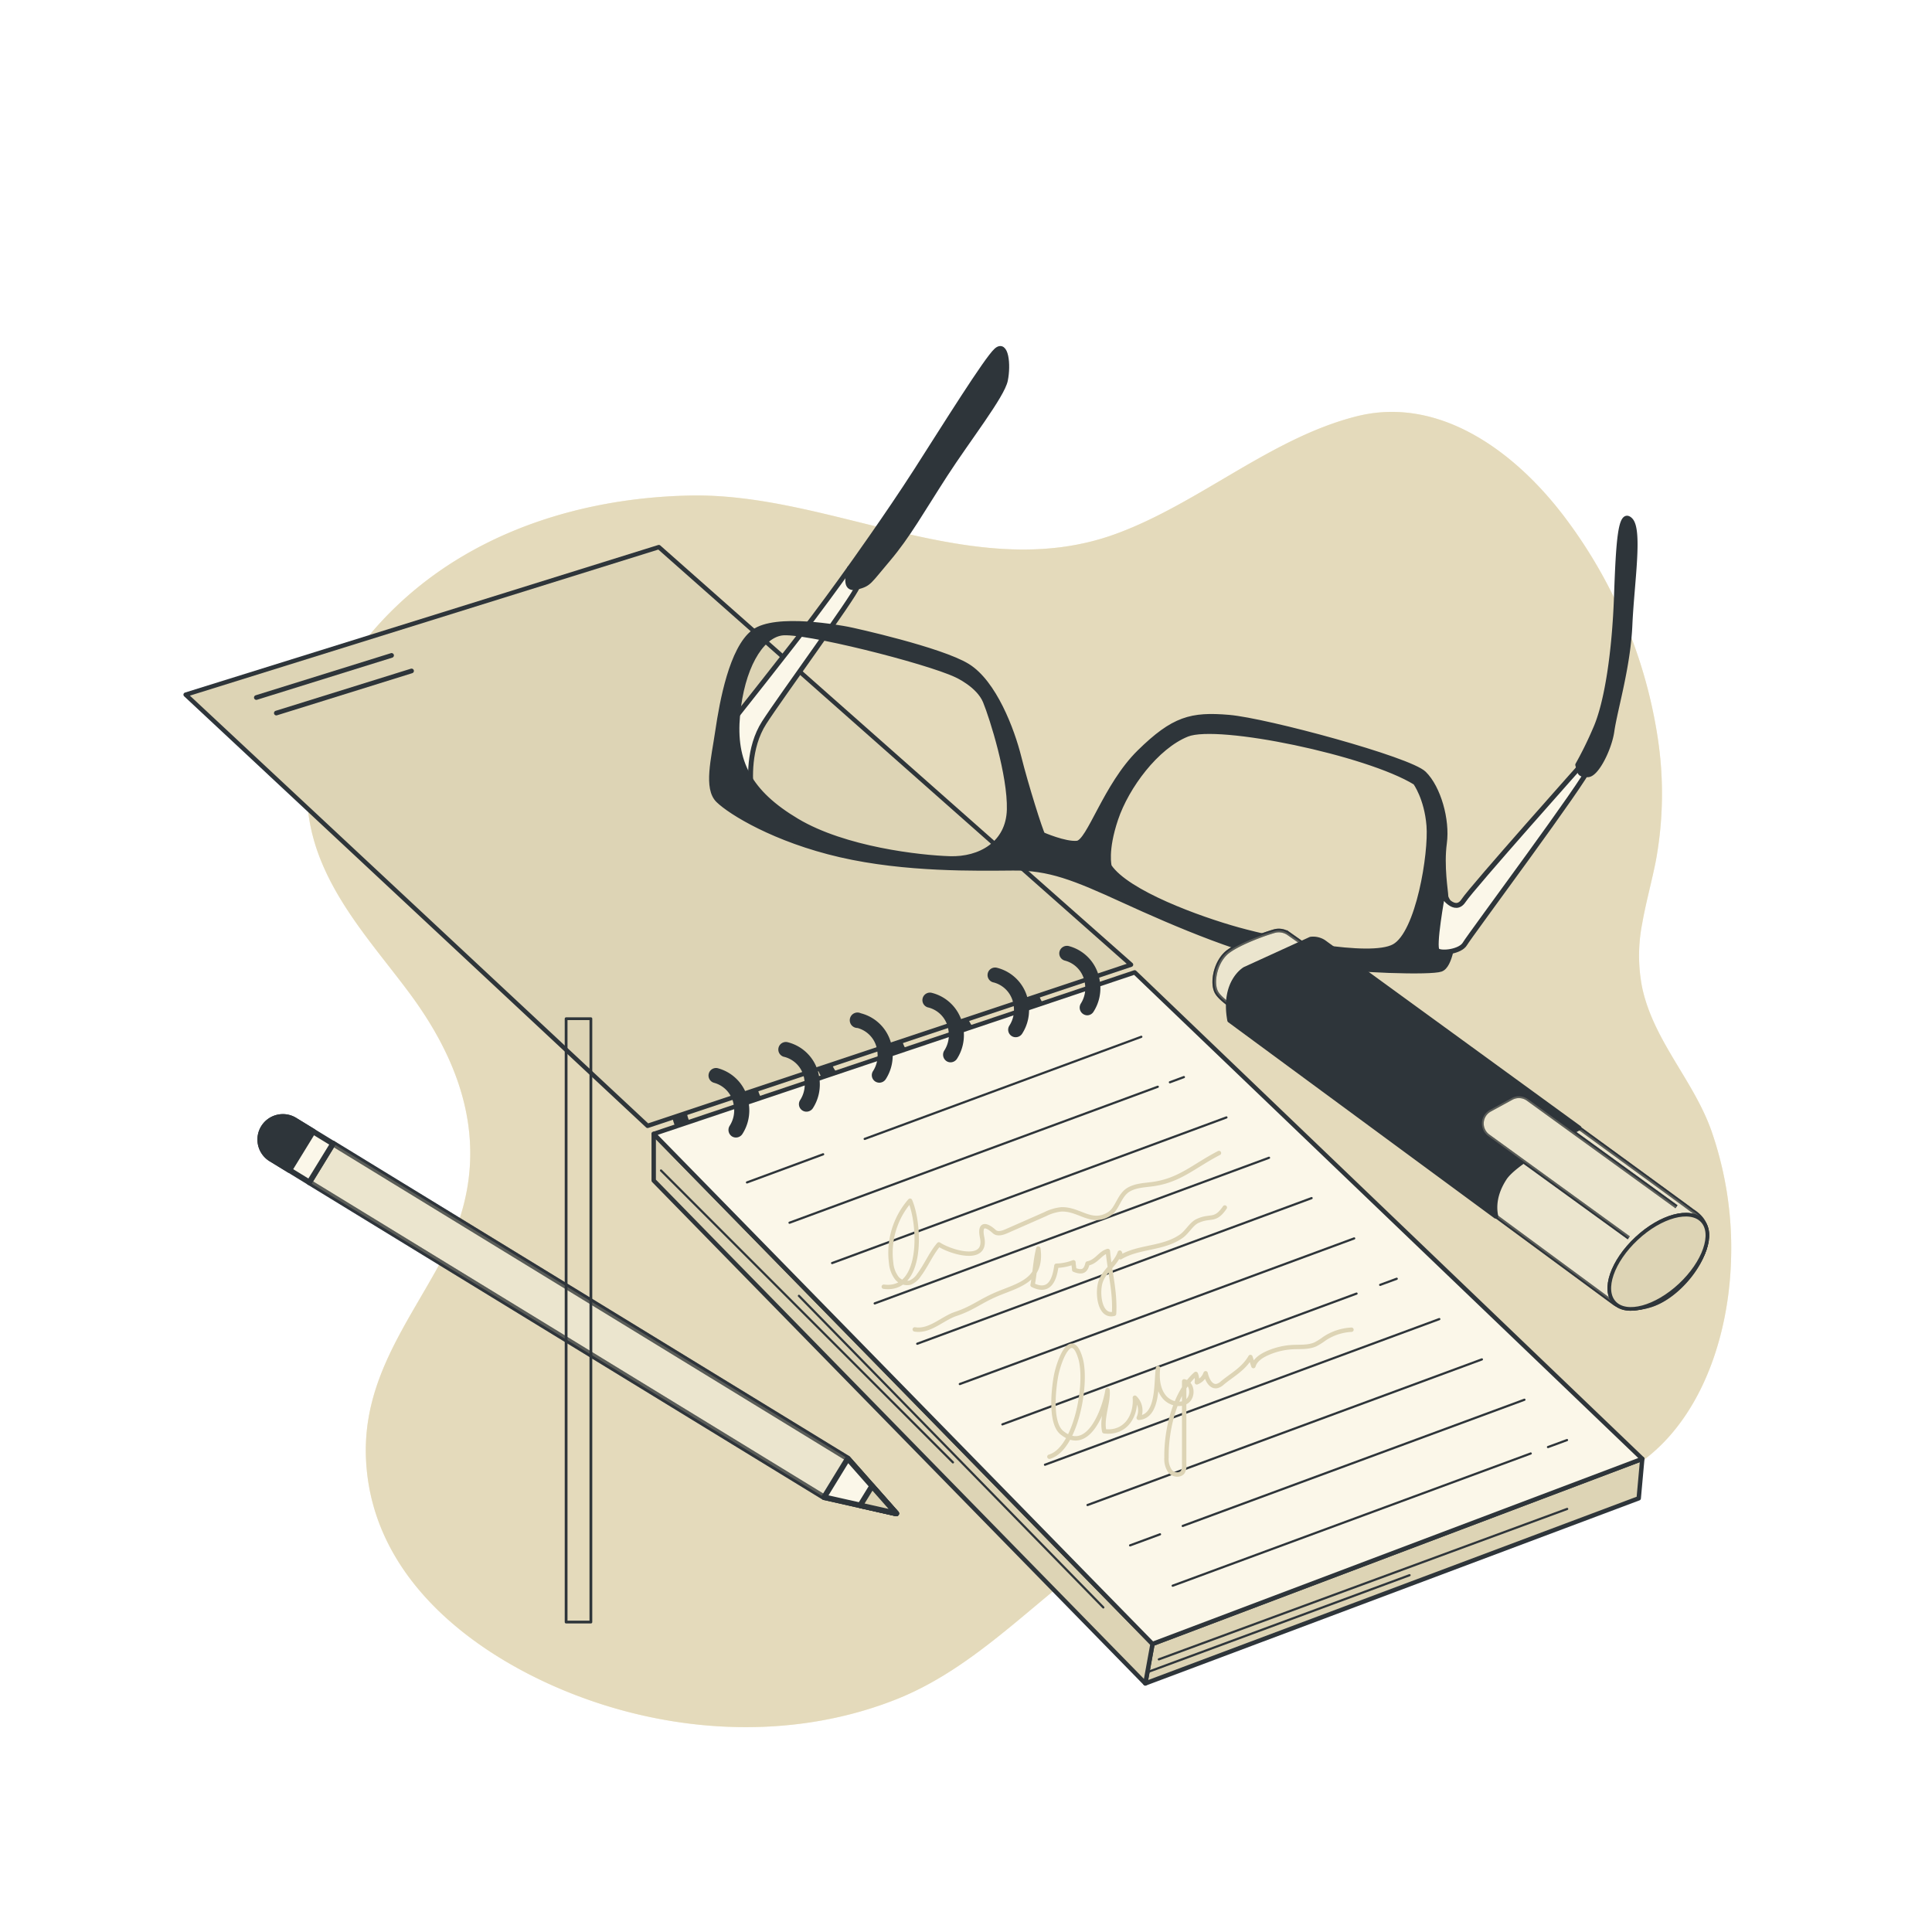 <svg class="animated" id="freepik_stories-notebook" xmlns="http://www.w3.org/2000/svg"
viewBox="0 0 500 500" version="1.1" xmlns:xlink="http://www.w3.org/1999/xlink"
xmlns:svgjs="http://svgjs.com/svgjs">
  <style>
    svg#freepik_stories-notebook:not(.animated) .animable {opacity: 0;}svg#freepik_stories-notebook.animated
    #freepik--Notebook--inject-1--inject-93 {animation: 1.5s Infinite linear
    floating;animation-delay: 0s;}svg#freepik_stories-notebook.animated #freepik--Glasses--inject-1--inject-93
    {animation: 1.5s Infinite linear floating;animation-delay: 0s;}svg#freepik_stories-notebook.animated
    #freepik--Pencils--inject-1--inject-93 {animation: 1.5s Infinite linear
    floating;animation-delay: 0s;} @keyframes floating { 0% { opacity: 1; transform:
    translateY(0px); } 50% { transform: translateY(-10px); } 100% { opacity:
    1; transform: translateY(0px); } }
  </style>
  <!--Notebook-->
  <g id="freepik--background-simple--inject-1--inject-93" style="transform-origin: 263.749px 276.793px 0px;"
  class="animable">
    <path d="M425,239c.94-5.39,2.45-10.72,3.53-16.21a95.82,95.82,0,0,0,.45-32.1,126.09,126.09,0,0,0-23.66-56.34c-13.18-17.68-33-32-54.3-26.59-22.16,5.6-40.92,22.69-62.47,30.49-36.5,13.2-73.45-10.86-110.23-10-31.76.69-65.08,12.09-86,40.28-8.54,11.51-14.49,27-12.47,42.24,2.47,18.57,16.1,32.7,26.26,46.44,15.58,21.06,21.48,44,8.37,68.58-8.86,16.66-20.78,31.38-19.75,52.07,1.65,33.1,32.21,53.09,57.41,62,25.6,9.06,54.67,10,80.12-.2,22.61-9.1,38.39-29,59-41.7a93.26,93.26,0,0,1,60.51-13.28c21.78,2.6,44.73,7.18,65.78-2.21,20.14-9,29.68-33.05,30.43-56.1a92.15,92.15,0,0,0-5.11-33.84c-4.67-13.06-15-23.25-17.91-37.1A43,43,0,0,1,425,239Z"
    style="fill: rgb(246, 236, 201); transform-origin: 263.749px 276.793px 0px;" id="el81l6r03epgr"
    class="animable">
    </path>
    <g id="elvzr4n2ndix">
      <path d="M425,239c.94-5.39,2.45-10.72,3.53-16.21a95.82,95.82,0,0,0,.45-32.1,126.09,126.09,0,0,0-23.66-56.34c-13.18-17.68-33-32-54.3-26.59-22.16,5.6-40.92,22.69-62.47,30.49-36.5,13.2-73.45-10.86-110.23-10-31.76.69-65.08,12.09-86,40.28-8.54,11.51-14.49,27-12.47,42.24,2.47,18.57,16.1,32.7,26.26,46.44,15.58,21.06,21.48,44,8.37,68.58-8.86,16.66-20.78,31.38-19.75,52.07,1.65,33.1,32.21,53.09,57.41,62,25.6,9.06,54.67,10,80.12-.2,22.61-9.1,38.39-29,59-41.7a93.26,93.26,0,0,1,60.51-13.28c21.78,2.6,44.73,7.18,65.78-2.21,20.14-9,29.68-33.05,30.43-56.1a92.15,92.15,0,0,0-5.11-33.84c-4.67-13.06-15-23.25-17.91-37.1A43,43,0,0,1,425,239Z"
      style="fill: rgb(221,212,181); opacity: 0.7; transform-origin: 263.749px 276.793px 0px;"
      class="animable" id="el0062y7hrj9yl">
      </path>
    </g>
  </g>
  <g id="freepik--Notebook--inject-1--inject-93" style="transform-origin: 236.53px 288.63px 0px;"
  class="animable">
    <polyline points="296.41 435.67 424.1 387.76 425.02 377.55 298.27 425.45 296.41 435.67"
    style="fill: #DDD4B5; stroke: rgb(46, 53, 58); stroke-linecap: round; stroke-linejoin: round; stroke-width: 1.136px; transform-origin: 360.715px 406.61px 0px;"
    id="el7s19dvnmx0q" class="animable">
    </polyline>
    <path d="M274.91,266.31a9.74,9.74,0,0,1-6.14-2.24,11.32,11.32,0,0,1-4-7.11,1.95,1.95,0,0,1,3.85-.59,7.44,7.44,0,0,0,2.61,4.67,5.63,5.63,0,0,0,8.47-1.31,1.95,1.95,0,0,1,3.25,2.15,9.57,9.57,0,0,1-6.59,4.31A8.75,8.75,0,0,1,274.91,266.31Z"
    style="fill: rgb(46, 53, 58); transform-origin: 273.996px 260.561px 0px;"
    id="elx1g5urgm41" class="animable">
    </path>
    <path d="M256.48,272c-4.93,0-9.34-3.92-10.17-9.34a1.94,1.94,0,0,1,1.62-2.22,2,2,0,0,1,2.23,1.63c.58,3.81,3.79,6.49,7.14,6a5.75,5.75,0,0,0,3.94-2.61,1.95,1.95,0,0,1,3.25,2.15,9.57,9.57,0,0,1-6.59,4.31A8.66,8.66,0,0,1,256.48,272Z"
    style="fill: rgb(46, 53, 58); transform-origin: 255.529px 266.213px 0px;"
    id="elybtowvdhyj8" class="animable">
    </path>
    <path d="M239.62,278.47a9.75,9.75,0,0,1-6.14-2.23,11.35,11.35,0,0,1-4-7.11,1.95,1.95,0,0,1,3.85-.59,7.44,7.44,0,0,0,2.61,4.67,5.81,5.81,0,0,0,4.54,1.3,5.73,5.73,0,0,0,3.93-2.61,2,2,0,0,1,3.26,2.15,9.61,9.61,0,0,1-6.6,4.31A8.73,8.73,0,0,1,239.62,278.47Z"
    style="fill: rgb(46, 53, 58); transform-origin: 238.636px 272.727px 0px;"
    id="el1q3wwacxauu" class="animable">
    </path>
    <path d="M221.19,283.75c-4.93,0-9.34-3.93-10.17-9.34a1.95,1.95,0,1,1,3.85-.6c.59,3.81,3.79,6.49,7.14,6a5.77,5.77,0,0,0,3.94-2.6,1.95,1.95,0,1,1,3.25,2.14,9.62,9.62,0,0,1-6.59,4.32A9.81,9.81,0,0,1,221.19,283.75Z"
    style="fill: rgb(46, 53, 58); transform-origin: 220.289px 277.915px 0px;"
    id="elgqhn350hjz" class="animable">
    </path>
    <path d="M202.32,291.25c-4.92,0-9.33-3.92-10.17-9.34a2,2,0,0,1,3.86-.59c.58,3.81,3.79,6.48,7.14,6a5.78,5.78,0,0,0,3.94-2.61,1.95,1.95,0,0,1,3.25,2.15,9.6,9.6,0,0,1-6.59,4.31A10,10,0,0,1,202.32,291.25Z"
    style="fill: rgb(46, 53, 58); transform-origin: 201.386px 285.647px 0px;"
    id="elqktq1xgj9b" class="animable">
    </path>
    <path d="M184.05,297.94a9.73,9.73,0,0,1-6.14-2.23,11.35,11.35,0,0,1-4-7.11,1.95,1.95,0,0,1,3.85-.59,7.44,7.44,0,0,0,2.61,4.67,5.63,5.63,0,0,0,8.47-1.31,2,2,0,0,1,3.26,2.15,9.61,9.61,0,0,1-6.6,4.31A8.73,8.73,0,0,1,184.05,297.94Z"
    style="fill: rgb(46, 53, 58); transform-origin: 183.066px 292.197px 0px;"
    id="el2801cw9ugo9j" class="animable">
    </path>
    <line x1="299.91" y1="429.44" x2="405.58" y2="390.51" style="fill: rgb(251,247,233); stroke: rgb(46, 53, 58); stroke-linecap: round; stroke-linejoin: round; stroke-width: 0.568px; transform-origin: 352.745px 409.975px 0px;"
    id="elj0l6r5s36k" class="animable">
    </line>
    <line x1="297.13" y1="432.69" x2="364.79" y2="407.66" style="fill: rgb(251,247,233); stroke: rgb(46, 53, 58); stroke-linecap: round; stroke-linejoin: round; stroke-width: 0.568px; transform-origin: 330.96px 420.175px 0px;"
    id="elk48iuusci5h" class="animable">
    </line>
    <polyline points="169.18 293.45 169.18 305.52 296.41 435.67 298.27 425.45 169.18 293.45"
    style="fill: #DDD4B5; stroke: rgb(46, 53, 58); stroke-linecap: round; stroke-linejoin: round; stroke-width: 1.136px; transform-origin: 233.725px 364.56px 0px;"
    id="elaef26kd7nm" class="animable">
    </polyline>
    <line x1="171.07" y1="302.92" x2="246.62" y2="378.46" style="fill: rgb(251,247,233); stroke: rgb(46, 53, 58); stroke-linecap: round; stroke-linejoin: round; stroke-width: 0.568px; transform-origin: 208.845px 340.69px 0px;"
    id="el9zirljx4csi" class="animable">
    </line>
    <line x1="206.76" y1="335.36" x2="285.54" y2="416" style="fill: rgb(251,247,233); stroke: rgb(46, 53, 58); stroke-linecap: round; stroke-linejoin: round; stroke-width: 0.568px; transform-origin: 246.15px 375.68px 0px;"
    id="eldjafcn4toht" class="animable">
    </line>
    <polygon points="169.18 293.45 298.27 425.45 425.02 377.55 293.65 251.65 169.18 293.45"
    style="fill: rgb(251,247,233); stroke: rgb(46, 53, 58); stroke-linecap: round; stroke-linejoin: round; stroke-width: 1.136px; transform-origin: 297.1px 338.55px 0px;"
    id="elgv6c3vbbkgb" class="animable">
    </polygon>
    <polygon points="167.6 291.37 48.04 179.78 170.51 141.59 292.71 249.66 167.6 291.37"
    style="fill: #DDD4B5; stroke: rgb(46, 53, 58); stroke-linecap: round; stroke-linejoin: round; stroke-width: 1.136px; transform-origin: 170.375px 216.48px 0px;"
    id="elg8z4sdo7un6" class="animable">
    </polygon>
    <line x1="66.34" y1="180.52" x2="101.34" y2="169.62" style="fill: none; stroke: rgb(46, 53, 58); stroke-linecap: round; stroke-linejoin: round; stroke-width: 1.211px; transform-origin: 83.84px 175.07px 0px;"
    id="ely1d7vfmhif8" class="animable">
    </line>
    <line x1="71.51" y1="184.54" x2="106.51" y2="173.64" style="fill: none; stroke: rgb(46, 53, 58); stroke-linecap: round; stroke-linejoin: round; stroke-width: 1.211px; transform-origin: 89.01px 179.09px 0px;"
    id="el1qmcfjjczyq" class="animable">
    </line>
    <path d="M190.46,294.39a1.91,1.91,0,0,1-1.07-.32,2,2,0,0,1-.56-2.7,7.42,7.42,0,0,0,1.08-5.24,7,7,0,0,0-5.11-5.9,1.95,1.95,0,0,1,.86-3.8,10.92,10.92,0,0,1,8.11,9.11,11.31,11.31,0,0,1-1.68,8A2,2,0,0,1,190.46,294.39Z"
    style="fill: rgb(46, 53, 58); transform-origin: 188.642px 285.395px 0px;"
    id="elmsc975q4v4" class="animable">
    </path>
    <path d="M208.71,287.7a1.91,1.91,0,0,1-1.07-.32,1.94,1.94,0,0,1-.55-2.7,7.47,7.47,0,0,0,1.08-5.24,7,7,0,0,0-5.11-5.9,1.95,1.95,0,1,1,.85-3.8,10.92,10.92,0,0,1,8.11,9.11,11.31,11.31,0,0,1-1.68,8A2,2,0,0,1,208.71,287.7Z"
    style="fill: rgb(46, 53, 58); transform-origin: 206.799px 278.683px 0px;"
    id="el2e41xs2584g" class="animable">
    </path>
    <path d="M281.32,262.76a2,2,0,0,1-1.63-3,7.38,7.38,0,0,0,1.08-5.23,7,7,0,0,0-5.11-5.91,1.93,1.93,0,0,1-1.47-2.32,2,2,0,0,1,2.33-1.48,10.92,10.92,0,0,1,8.11,9.11,11.27,11.27,0,0,1-1.69,8A1.93,1.93,0,0,1,281.32,262.76Z"
    style="fill: rgb(46, 53, 58); transform-origin: 279.46px 253.771px 0px;"
    id="el0d34farphfsf" class="animable">
    </path>
    <path d="M262.86,268.43a1.91,1.91,0,0,1-1.07-.32,1.94,1.94,0,0,1-.55-2.7,7.46,7.46,0,0,0,1.08-5.24,7,7,0,0,0-5.11-5.9,1.95,1.95,0,1,1,.85-3.8,10.9,10.9,0,0,1,8.11,9.11,11.31,11.31,0,0,1-1.68,8A2,2,0,0,1,262.86,268.43Z"
    style="fill: rgb(46, 53, 58); transform-origin: 260.949px 259.413px 0px;"
    id="elm4qer4f3od" class="animable">
    </path>
    <path d="M246,274.93a1.92,1.92,0,0,1-1.07-.33,2,2,0,0,1-.56-2.7,7.4,7.4,0,0,0,1.09-5.24,7,7,0,0,0-5.11-5.9,1.95,1.95,0,1,1,.85-3.8,10.92,10.92,0,0,1,8.11,9.11,11.31,11.31,0,0,1-1.68,8A2,2,0,0,1,246,274.93Z"
    style="fill: rgb(46, 53, 58); transform-origin: 244.089px 265.908px 0px;"
    id="el57hlgrp6az4" class="animable">
    </path>
    <path d="M227.57,280.2a2,2,0,0,1-1.07-.32,1.94,1.94,0,0,1-.55-2.7,7.47,7.47,0,0,0,1.08-5.24,7,7,0,0,0-5.11-5.9,2,2,0,1,1,.85-3.81,10.89,10.89,0,0,1,8.11,9.11,11.3,11.3,0,0,1-1.68,8A2,2,0,0,1,227.57,280.2Z"
    style="fill: rgb(46, 53, 58); transform-origin: 225.475px 271.12px 0px;"
    id="elr7s3ftap6hp" class="animable">
    </path>
    <line x1="400.62" y1="374.5" x2="405.54" y2="372.69" style="fill: rgb(251,247,233); stroke: rgb(46, 53, 58); stroke-linecap: round; stroke-linejoin: round; stroke-width: 0.568px; transform-origin: 403.08px 373.595px 0px;"
    id="el22eup0zvql7" class="animable">
    </line>
    <line x1="303.49" y1="410.38" x2="396.15" y2="376.16" style="fill: rgb(251,247,233); stroke: rgb(46, 53, 58); stroke-linecap: round; stroke-linejoin: round; stroke-width: 0.568px; transform-origin: 349.82px 393.27px 0px;"
    id="elyezmvycvt9a" class="animable">
    </line>
    <line x1="306.09" y1="394.91" x2="394.52" y2="362.25" style="fill: rgb(251,247,233); stroke: rgb(46, 53, 58); stroke-linecap: round; stroke-linejoin: round; stroke-width: 0.568px; transform-origin: 350.305px 378.58px 0px;"
    id="elj1g2bp4yjpk" class="animable">
    </line>
    <line x1="292.47" y1="399.94" x2="300.21" y2="397.08" style="fill: rgb(251,247,233); stroke: rgb(46, 53, 58); stroke-linecap: round; stroke-linejoin: round; stroke-width: 0.568px; transform-origin: 296.34px 398.51px 0px;"
    id="elip2we7dabwd" class="animable">
    </line>
    <line x1="281.45" y1="389.5" x2="383.51" y2="351.81" style="fill: rgb(251,247,233); stroke: rgb(46, 53, 58); stroke-linecap: round; stroke-linejoin: round; stroke-width: 0.568px; transform-origin: 332.48px 370.655px 0px;"
    id="el206khwd9e9d" class="animable">
    </line>
    <line x1="270.44" y1="379.07" x2="372.49" y2="341.38" style="fill: rgb(251,247,233); stroke: rgb(46, 53, 58); stroke-linecap: round; stroke-linejoin: round; stroke-width: 0.568px; transform-origin: 321.465px 360.225px 0px;"
    id="elqhayfq07pr" class="animable">
    </line>
    <line x1="357.19" y1="332.52" x2="361.47" y2="330.94" style="fill: rgb(251,247,233); stroke: rgb(46, 53, 58); stroke-linecap: round; stroke-linejoin: round; stroke-width: 0.568px; transform-origin: 359.33px 331.73px 0px;"
    id="elriior79i2md" class="animable">
    </line>
    <line x1="259.42" y1="368.63" x2="351.07" y2="334.78" style="fill: rgb(251,247,233); stroke: rgb(46, 53, 58); stroke-linecap: round; stroke-linejoin: round; stroke-width: 0.568px; transform-origin: 305.245px 351.705px 0px;"
    id="elpj9afm3uvvg" class="animable">
    </line>
    <line x1="248.4" y1="358.19" x2="350.46" y2="320.5" style="fill: rgb(251,247,233); stroke: rgb(46, 53, 58); stroke-linecap: round; stroke-linejoin: round; stroke-width: 0.568px; transform-origin: 299.43px 339.345px 0px;"
    id="elcxt2wsephgg" class="animable">
    </line>
    <line x1="237.38" y1="347.76" x2="339.44" y2="310.07" style="fill: rgb(251,247,233); stroke: rgb(46, 53, 58); stroke-linecap: round; stroke-linejoin: round; stroke-width: 0.568px; transform-origin: 288.41px 328.915px 0px;"
    id="elzo1zwny1t7b" class="animable">
    </line>
    <line x1="226.37" y1="337.32" x2="328.42" y2="299.63" style="fill: rgb(251,247,233); stroke: rgb(46, 53, 58); stroke-linecap: round; stroke-linejoin: round; stroke-width: 0.568px; transform-origin: 277.395px 318.475px 0px;"
    id="elgiwb3v5e6nv" class="animable">
    </line>
    <line x1="215.35" y1="326.88" x2="317.4" y2="289.19" style="fill: rgb(251,247,233); stroke: rgb(46, 53, 58); stroke-linecap: round; stroke-linejoin: round; stroke-width: 0.568px; transform-origin: 266.375px 308.035px 0px;"
    id="elb4ul12vusd9" class="animable">
    </line>
    <line x1="302.77" y1="280.09" x2="306.39" y2="278.75" style="fill: rgb(251,247,233); stroke: rgb(46, 53, 58); stroke-linecap: round; stroke-linejoin: round; stroke-width: 0.568px; transform-origin: 304.58px 279.42px 0px;"
    id="elpsp4ggiv49b" class="animable">
    </line>
    <line x1="204.33" y1="316.44" x2="299.63" y2="281.25" style="fill: rgb(251,247,233); stroke: rgb(46, 53, 58); stroke-linecap: round; stroke-linejoin: round; stroke-width: 0.568px; transform-origin: 251.98px 298.845px 0px;"
    id="elzpkxnb9wg3e" class="animable">
    </line>
    <line x1="223.78" y1="294.75" x2="295.37" y2="268.32" style="fill: rgb(251,247,233); stroke: rgb(46, 53, 58); stroke-linecap: round; stroke-linejoin: round; stroke-width: 0.568px; transform-origin: 259.575px 281.535px 0px;"
    id="elj8rtt06p4v" class="animable">
    </line>
    <line x1="193.32" y1="306.01" x2="213.03" y2="298.73" style="fill: rgb(251,247,233); stroke: rgb(46, 53, 58); stroke-linecap: round; stroke-linejoin: round; stroke-width: 0.568px; transform-origin: 203.175px 302.37px 0px;"
    id="el5x2hstlyhay" class="animable">
    </line>
    <path d="M228.72,333c10.33,1.35,9.42-16.33,6.8-22.26a20.53,20.53,0,0,0-4.89,16.14,7.51,7.51,0,0,0,1.36,3.74,3.42,3.42,0,0,0,3.55,1.32,5,5,0,0,0,2.28-1.94c1.9-2.52,3.16-5.64,5.16-7.95,2.77,1.87,12.61,5.07,11.19-1.81-.78-3.8,1.11-3.37,3.14-1.51.84.76,2.16.35,3.2-.11l10-4.4a12,12,0,0,1,4.07-1.23c4.8-.24,7.94,4.22,12.65,1.07,2-1.32,2.46-4.9,5-6.26,1.81-1,3.94-1.06,6-1.34,7.08-.94,10.7-4.68,17.24-8.06"
    style="fill: none; stroke: #DDD4B5; stroke-linecap: round; stroke-linejoin: round; stroke-width: 1.136px; mix-blend-mode: multiply; transform-origin: 272.095px 315.737px 0px;"
    id="elk0ge0a1gjk" class="animable">
    </path>
    <path d="M236.74,344.05c3.87.66,7.18-2.87,10.6-4,4.37-1.46,6.27-3.24,10.47-5.05,5.55-2.38,12.07-3.48,10.91-11.87-.79,3-.88,6.3-1.49,9.44,4.5,2.23,5.71-1.6,6.17-5a13,13,0,0,0,4.41-.89c0,.63.2,1.34.19,1.94,2.16.87,3,.28,3.45-1.63,2.39-.45,3.24-2.69,5.26-3.24.51,5.61,1.94,10.52,1.61,16.26-3.83,1-4.43-5.61-3.46-8.35,1-2.9,3.88-4.45,4.94-7.48.22.37.05.8.17,1.2,4.82-2.88,11-2.1,15.78-5.47,1.5-1.06,2.57-3.18,4.16-3.92,3.46-1.6,4.49.28,7.07-3.49"
    style="fill: none; stroke: #DDD4B5; stroke-linecap: round; stroke-linejoin: round; stroke-width: 1.136px; mix-blend-mode: multiply; transform-origin: 276.86px 328.316px 0px;"
    id="elmxu7dedexc" class="animable">
    </path>
    <path d="M271.58,377c6.95-2,10-19.27,8-25.61-2.34-7.67-5.56.74-6.31,4.86-.6,3.3-1.56,12,1.52,14.51,6.83,5.54,11-5.85,11.84-11,.3,3.22-1.64,7.19-.85,10.66,5.53.65,8.27-3.95,7.92-8.7a4.58,4.58,0,0,1,1,5.21c5.28-.37,4.41-9.28,5-12.87-.3,2.51-.07,5.45,1.62,7.48,1.41,1.68,4.1,2.42,5.87,1.12s1.42-4.72-.73-5.17v21.65a3.08,3.08,0,0,1-.36,1.81c-.71,1-2.45.79-3.26-.17a5.57,5.57,0,0,1-.95-3.57c-.1-7.09,2.09-16.8,7.58-21.64a4.2,4.2,0,0,1,.27,2.18,3.91,3.91,0,0,0,2.27-2.35c.36,1.59,1.3,3.59,2.91,3.31a3.21,3.21,0,0,0,1.42-.8c2.64-2.18,5.5-3.62,7.27-6.72.25.78.51,1.56.77,2.35.42-1.51,1.86-2.5,3.27-3.18a18.51,18.51,0,0,1,6.85-1.73c2-.1,4.18.11,6-.75a18,18,0,0,0,2.31-1.47,13.93,13.93,0,0,1,6.95-2.28"
    style="fill: none; stroke: #DDD4B5; stroke-linecap: round; stroke-linejoin: round; stroke-width: 1.136px; mix-blend-mode: multiply; transform-origin: 310.67px 362.868px 0px;"
    id="elkfah4ww75yj" class="animable">
    </path>
  </g>
  <g id="freepik--Glasses--inject-1--inject-93" style="transform-origin: 303.656px 170.738px 0px;"
  class="animable">
    <path d="M189.19,187.09s15.95-20.1,21.35-27.29,9.31-12.72,9.31-12.72,2.88,2.27,2,4.85S202,180.42,197.78,187s-3.63,14.91-3.32,17.78S186.4,198.27,189.19,187.09Z"
    style="fill: rgb(251,247,233); stroke: rgb(46, 53, 58); stroke-linecap: round; stroke-linejoin: round; stroke-width: 1.273px; transform-origin: 205.318px 176.191px 0px;"
    id="elys2fypwi8f" class="animable">
    </path>
    <path d="M219.85,147.08s9.93-13.81,17.3-25.31S255.28,93,257.84,90.7s3.18,3.7,2.35,7.72-9.64,15.24-15.59,24.44-9.63,15.82-14.75,21.86-4.82,6.33-8,7.21S219.29,149.66,219.85,147.08Z"
    style="fill: rgb(46, 53, 58); stroke: rgb(46, 53, 58); stroke-linecap: round; stroke-linejoin: round; stroke-width: 1.273px; transform-origin: 239.966px 121.136px 0px;"
    id="el1nmjj4922yu" class="animable">
    </path>
    <path d="M185.76,189.11c1.1-7.45,3.59-21.21,9.28-25.54s22.91-1,24.34-.74,24.09,5.28,31,9.53S261.93,188.89,263.7,196s5.57,19.15,6.14,20c0,0,5.75,2.53,8.9,2.23s7.34-14.94,16.16-23.59,13.4-9.83,23.14-9,46.74,10.86,50.49,14.55,6.09,12,5.28,18,.37,12.6.37,13.74,3.47,4.85,2.63,8-1.36,10-3.93,10.91-21.48.43-35.52-1.48-33.57-10.38-46.5-16.3-19.24-8.47-28.69-8.4-27.77.47-44.69-3.43-28.42-11-31.6-14.11S184.67,196.57,185.76,189.11Zm101.32,35.12c4.63,6.85,23.29,13.6,33.33,16.39s34.12,7.79,40.4,4.32,9.58-24.12,9-31.28-3.51-11.14-3.51-11.14c-12.37-7.65-51.08-15.7-59.08-12.49s-15.65,13.56-18.46,21.88S287.08,224.23,287.08,224.23Zm-80.83-11.77c12.36,7.36,31.85,9.52,39.58,9.76s15.15-3.82,15.38-12.7-4.45-23.74-6.2-28-7.49-6.82-7.49-6.82c-7.75-3.67-39.88-11.76-45.32-10.86S192,173,190.89,185.07,193.89,205.1,206.25,212.46Z"
    style="fill: rgb(46, 53, 58); stroke: rgb(46, 53, 58); stroke-linecap: round; stroke-linejoin: round; stroke-width: 1.273px; transform-origin: 280.546px 206.324px 0px;"
    id="el8pvbg5wf2la" class="animable">
    </path>
    <path d="M373.32,231.68s3.18,4.85,5.45,1.4,31.55-36.29,31.55-36.29,1.14-.3.87,2-30.92,43.45-32.06,45.46-6,2.62-7.14,1.77S373.32,231.68,373.32,231.68Z"
    style="fill: rgb(251,247,233); stroke: rgb(46, 53, 58); stroke-linecap: round; stroke-linejoin: round; stroke-width: 1.273px; transform-origin: 391.46px 221.585px 0px;"
    id="eldiw1daguaov" class="animable">
    </path>
    <path d="M408.32,197.94a93.76,93.76,0,0,0,4.52-9.19c3.1-6.89,5-20.36,5.5-34.4s1-22.34,3.59-19.78.37,16.33-.11,27.2-3.86,21.79-4.68,27.53c-.62,4.33-3.94,11.19-6.23,11.2S408.91,199.94,408.32,197.94Z"
    style="fill: rgb(46, 53, 58); stroke: rgb(46, 53, 58); stroke-linecap: round; stroke-linejoin: round; stroke-width: 1.273px; transform-origin: 415.741px 167.304px 0px;"
    id="eld4y16lo7dp6" class="animable">
    </path>
  </g>
  <g id="freepik--Pencils--inject-1--inject-93" style="transform-origin: 254.608px 316.255px 0px;"
  class="animable">
    <polygon points="219.38 377.44 231.97 391.69 213.25 387.47 80.05 305.98 86.19 295.95 219.38 377.44"
    style="fill: rgb(251,247,233); stroke: rgb(46, 53, 58); stroke-linecap: round; stroke-linejoin: round; stroke-width: 1.436px; transform-origin: 156.01px 343.82px 0px;"
    id="el7cs19z716ke" class="animable">
    </polygon>
    <g id="el5wxnyhpzfpc">
      <polygon points="219.38 377.44 231.97 391.69 213.25 387.47 80.05 305.98 86.19 295.95 219.38 377.44"
      style="fill: #DDD4B5; stroke: rgb(46, 53, 58); stroke-linecap: round; stroke-linejoin: round; stroke-width: 1.436px; opacity: 0.5; mix-blend-mode: multiply; transform-origin: 156.01px 343.82px 0px;"
      class="animable" id="el90dh8c43utn">
      </polygon>
    </g>
    <g id="el6jl9vzs3c17">
      <rect x="146.51" y="263.64" width="6.41" height="156.15" style="fill: none; stroke: rgb(46, 53, 58); stroke-linecap: round; stroke-linejoin: round; stroke-width: 0.718px; transform-origin: 149.715px 341.715px 0px; transform: rotate(-58.54deg);"
      class="animable" id="elktej5tm1z5">
      </rect>
    </g>
    <polygon points="219.41 377.47 213.28 387.48 231.97 391.69 219.41 377.47"
    style="fill: rgb(251,247,233); stroke: rgb(46, 53, 58); stroke-linecap: round; stroke-linejoin: round; stroke-width: 1.436px; transform-origin: 222.625px 384.58px 0px;"
    id="ellrvmyk9ajbo" class="animable">
    </polygon>
    <polygon points="222.62 389.58 231.97 391.69 225.69 384.58 222.62 389.58"
    style="fill: #DDD4B5; stroke: rgb(46, 53, 58); stroke-linecap: round; stroke-linejoin: round; stroke-width: 1.436px; transform-origin: 227.295px 388.135px 0px;"
    id="el30sm5mm8uue" class="animable">
    </polygon>
    <path d="M68.21,291.84h0a5.87,5.87,0,0,0,1.94,8.08l9.9,6.06,6.14-10-9.9-6.06A5.88,5.88,0,0,0,68.21,291.84Z"
    style="fill: rgb(251,247,233); stroke: rgb(46, 53, 58); stroke-linecap: round; stroke-linejoin: round; stroke-width: 1.436px; transform-origin: 76.766px 297.515px 0px;"
    id="el6espqq0bne6" class="animable">
    </path>
    <path d="M68.21,291.84h0a5.87,5.87,0,0,0,1.94,8.08l4.74,2.9,6.14-10-4.74-2.9A5.88,5.88,0,0,0,68.21,291.84Z"
    style="fill: rgb(46, 53, 58); stroke: rgb(46, 53, 58); stroke-linecap: round; stroke-linejoin: round; stroke-width: 1.436px; transform-origin: 74.186px 295.935px 0px;"
    id="elsds2p92un5" class="animable">
    </path>
    <path d="M337,244.09l-3.51-2.47a4.41,4.41,0,0,0-3.78-.62C326,242.08,319,244.83,317,247c-2.6,2.68-3.42,7.53-2.17,9.81s6.38,5.19,6.38,5.19l21.49-13.08Z"
    style="fill: rgb(251,247,233); stroke: rgb(46, 53, 58); stroke-miterlimit: 10; stroke-width: 0.947px; transform-origin: 328.478px 251.41px 0px;"
    id="ell8tcz9oosy" class="animable">
    </path>
    <g id="elzhioa73p9j">
      <path d="M337,244.09l-3.51-2.47a4.41,4.41,0,0,0-3.78-.62C326,242.08,319,244.83,317,247c-2.6,2.68-3.42,7.53-2.17,9.81s6.38,5.19,6.38,5.19l21.49-13.08Z"
      style="fill: #DDD4B5; stroke: rgb(46, 53, 58); stroke-miterlimit: 10; stroke-width: 0.947px; opacity: 0.5; mix-blend-mode: multiply; transform-origin: 328.478px 251.41px 0px;"
      class="animable" id="elqw42arfdagm">
      </path>
    </g>
    <path d="M339.19,243.08l-17,7.77s-5.75,3.25-3.93,13.2l99.55,73.3s3.46,2.52,9.71.39,12.65-9.5,14-15.73-3-8.19-3.81-8.88-95.16-69.31-95.16-69.31A5,5,0,0,0,339.19,243.08Z"
    style="fill: rgb(251,247,233); stroke: rgb(46, 53, 58); stroke-miterlimit: 10; stroke-width: 0.947px; transform-origin: 379.841px 290.815px 0px;"
    id="ela6ca9010hr" class="animable">
    </path>
    <g id="elsy3z6m0yr7">
      <path d="M339.19,243.08l-17,7.77s-5.75,3.25-3.93,13.2l99.55,73.3s3.46,2.52,9.71.39,12.65-9.5,14-15.73-3-8.19-3.81-8.88-95.16-69.31-95.16-69.31A5,5,0,0,0,339.19,243.08Z"
      style="fill: #DDD4B5; stroke: rgb(46, 53, 58); stroke-miterlimit: 10; stroke-width: 0.947px; opacity: 0.5; mix-blend-mode: multiply; transform-origin: 379.841px 290.815px 0px;"
      class="animable" id="elzkf59n9xfkq">
      </path>
    </g>
    <path d="M434.82,332.57c-6.27,5.85-13.86,7.91-17,4.59s-.55-10.77,5.72-16.63,13.86-7.91,17-4.59S441.08,326.71,434.82,332.57Z"
    style="fill: rgb(251,247,233); stroke: rgb(46, 53, 58); stroke-miterlimit: 10; stroke-width: 0.947px; transform-origin: 429.179px 326.549px 0px;"
    id="el4d730x1irbr" class="animable">
    </path>
    <path d="M434.82,332.57c-6.27,5.85-13.86,7.91-17,4.59s-.55-10.77,5.72-16.63,13.86-7.91,17-4.59S441.08,326.71,434.82,332.57Z"
    style="fill: #DDD4B5; stroke: rgb(46, 53, 58); stroke-miterlimit: 10; stroke-width: 0.947px; mix-blend-mode: multiply; transform-origin: 429.179px 326.549px 0px;"
    id="elts846nq10i" class="animable">
    </path>
    <path d="M342.54,243.82a5,5,0,0,0-3.35-.74l-17,7.77s-5.75,3.25-3.93,13.2l68.84,50.69c-.49-2.34-.4-5.76,2.23-9.82,2.44-3.79,13.4-9.9,19.32-13C380.63,271.53,342.54,243.82,342.54,243.82Z"
    style="fill: rgb(46, 53, 58); stroke: rgb(46, 53, 58); stroke-linecap: round; stroke-linejoin: round; stroke-width: 1.273px; transform-origin: 363.277px 278.888px 0px;"
    id="elg7oi20nb74n" class="animable">
    </path>
    <path d="M421.53,320.35,385.17,294a4,4,0,0,1,.39-6.73l5.63-3.07a4,4,0,0,1,4.24.27l38.44,27.84"
    style="fill: rgb(251,247,233); stroke: rgb(46, 53, 58); stroke-miterlimit: 10; stroke-width: 0.947px; transform-origin: 408.693px 302.034px 0px;"
    id="el2o0aftizk9r" class="animable">
    </path>
    <g id="el09baw1cu3gfv">
      <path d="M421.53,320.35,385.17,294a4,4,0,0,1,.39-6.73l5.63-3.07a4,4,0,0,1,4.24.27l38.44,27.84"
      style="fill: #DDD4B5; stroke: rgb(46, 53, 58); stroke-miterlimit: 10; stroke-width: 0.947px; opacity: 0.5; mix-blend-mode: multiply; transform-origin: 408.693px 302.034px 0px;"
      class="animable" id="el54a0fvdcgk6">
      </path>
    </g>
  </g>
  <defs>
    <filter id="active" height="200%">
      <feMorphology in="SourceAlpha" result="DILATED" operator="dilate" radius="2">
      </feMorphology>
      <feFlood flood-color="#32DFEC" flood-opacity="1" result="PINK">
      </feFlood>
      <feComposite in="PINK" in2="DILATED" operator="in" result="OUTLINE">
      </feComposite>
      <feMerge>
        <feMergeNode in="OUTLINE">
        </feMergeNode>
        <feMergeNode in="SourceGraphic">
        </feMergeNode>
      </feMerge>
    </filter>
    <filter id="hover" height="200%">
      <feMorphology in="SourceAlpha" result="DILATED" operator="dilate" radius="2">
      </feMorphology>
      <feFlood flood-color="#ff0000" flood-opacity="0.5" result="PINK">
      </feFlood>
      <feComposite in="PINK" in2="DILATED" operator="in" result="OUTLINE">
      </feComposite>
      <feMerge>
        <feMergeNode in="OUTLINE">
        </feMergeNode>
        <feMergeNode in="SourceGraphic">
        </feMergeNode>
      </feMerge>
      <feColorMatrix type="matrix" values="0   0   0   0   0                0   1   0   0   0                0   0   0   0   0                0   0   0   1   0 ">
      </feColorMatrix>
    </filter>
  </defs>
</svg>